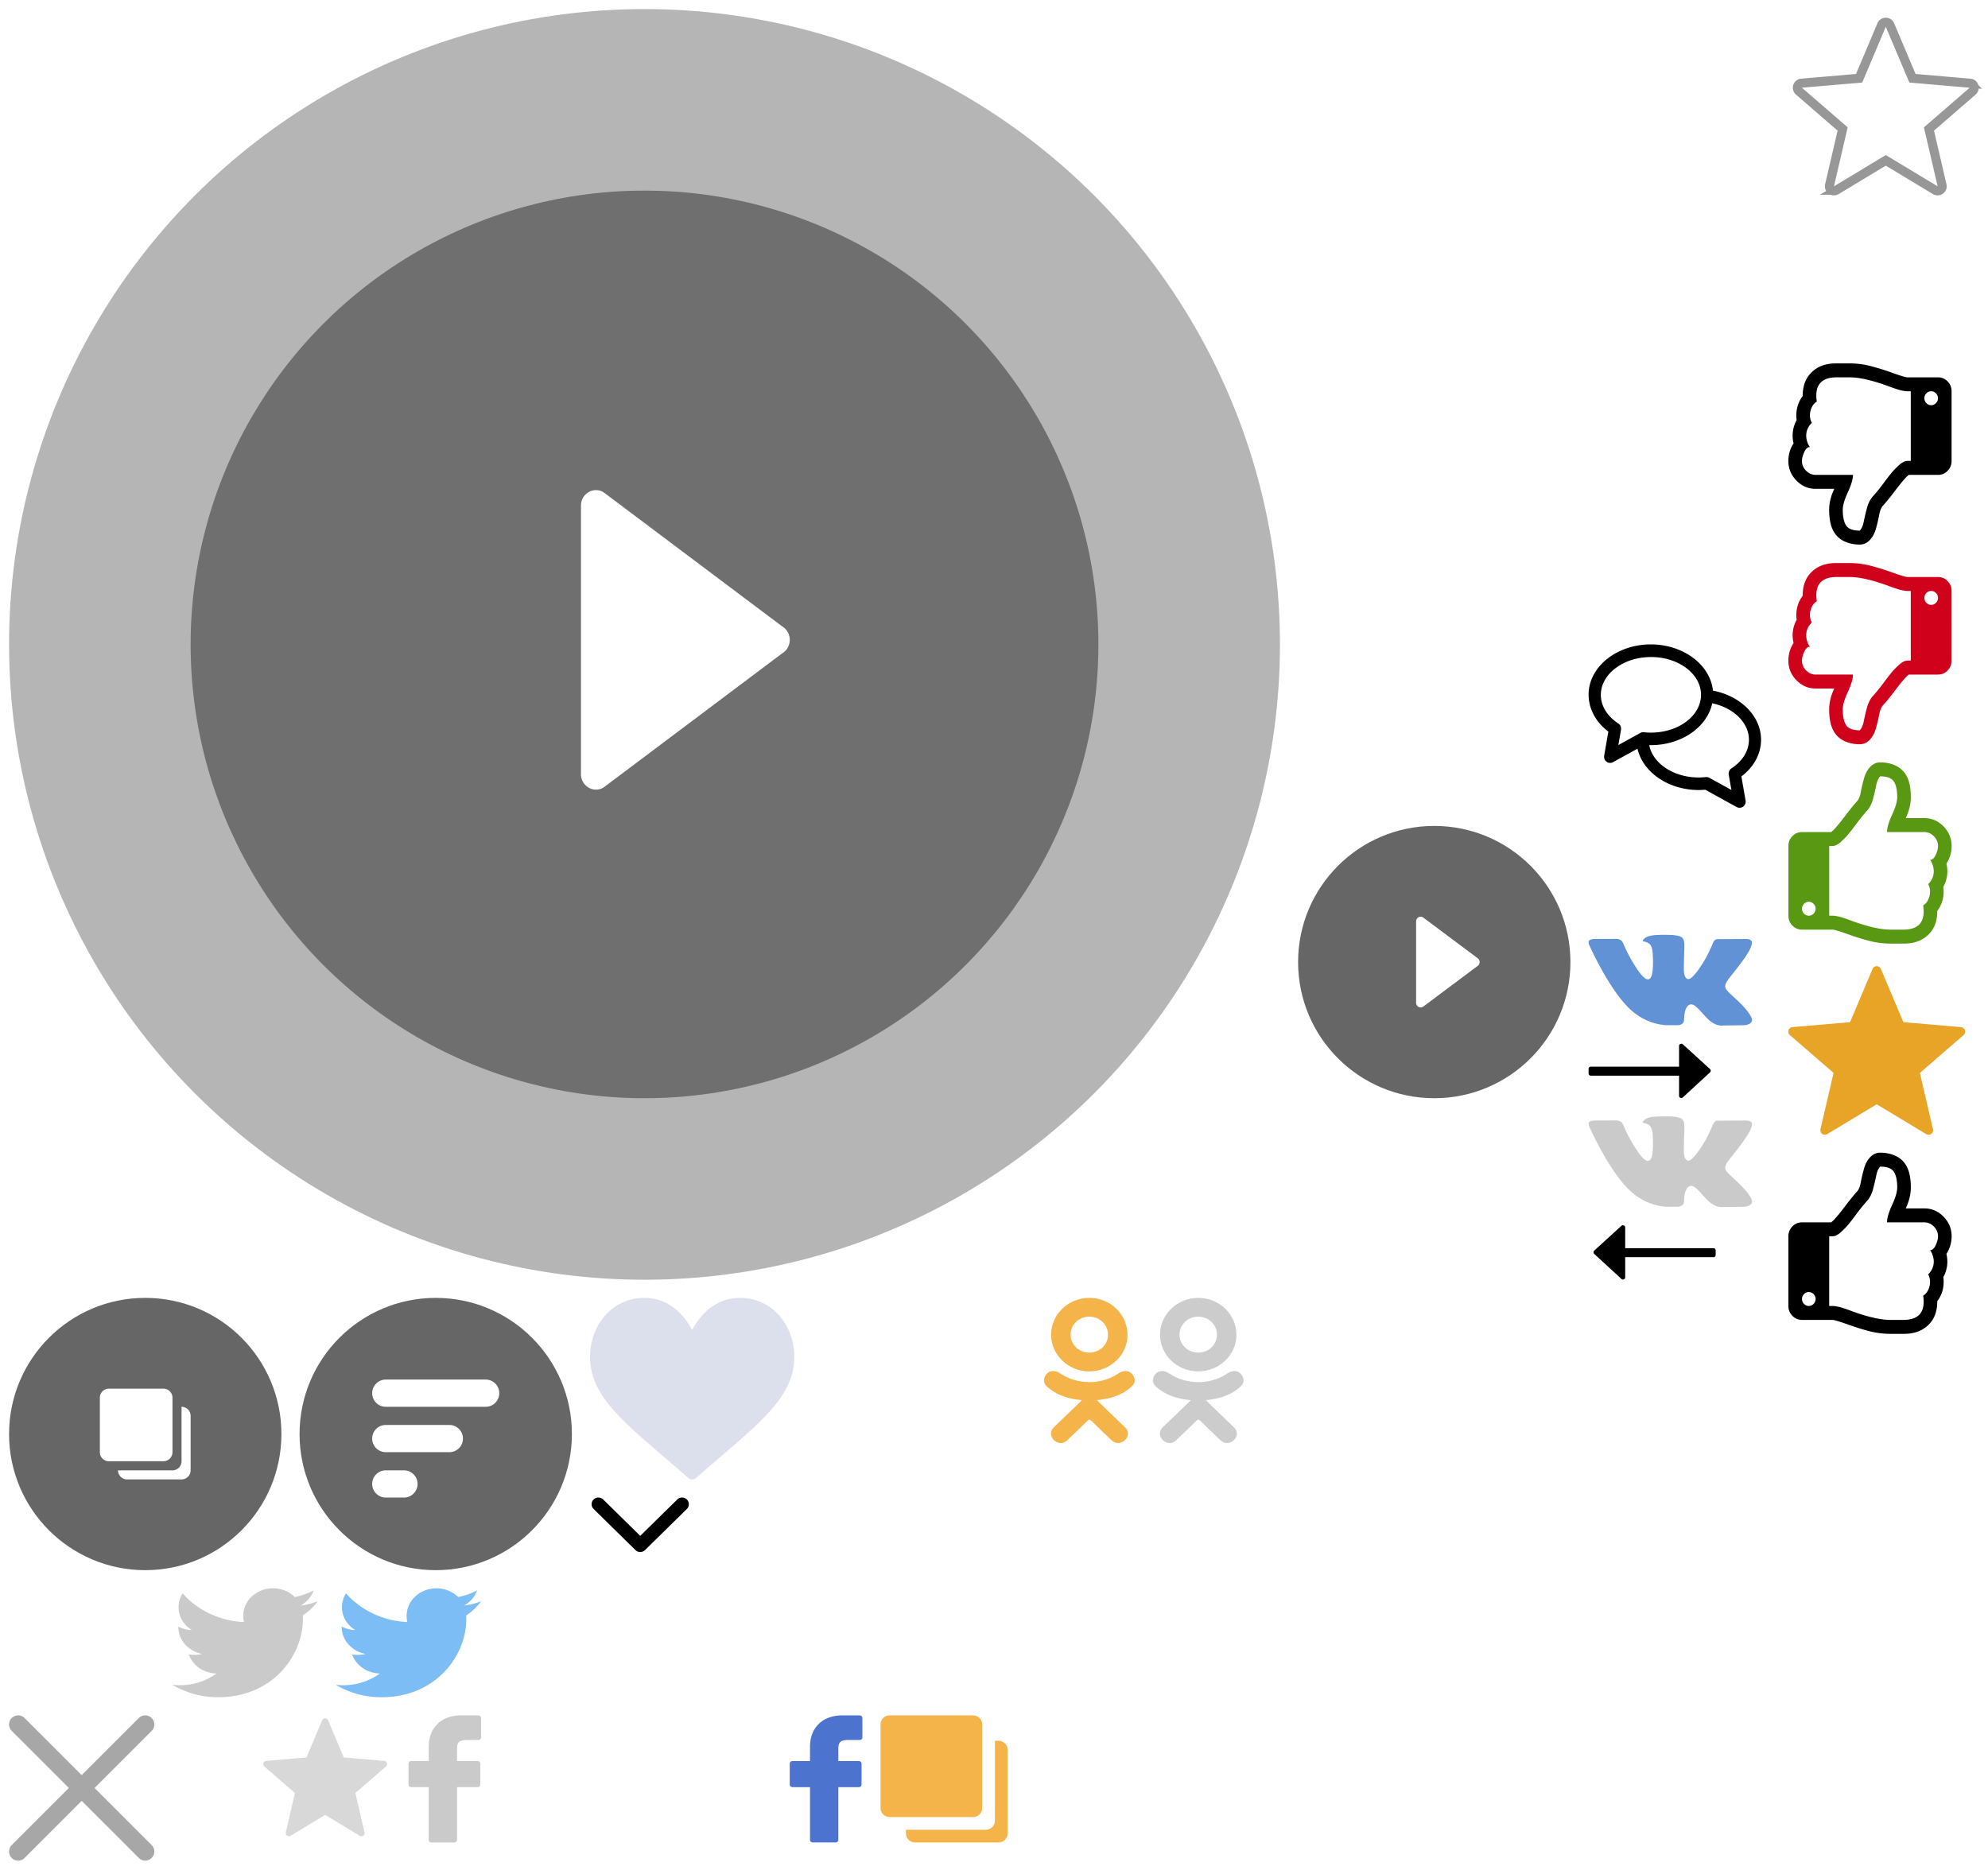 <svg width="219" height="206" viewBox="0 0 219 206" xmlns="http://www.w3.org/2000/svg" xmlns:xlink="http://www.w3.org/1999/xlink"><svg width="8" height="16" viewBox="-1 -1 8 16" id="i-arrow-bottom-slider_white" x="122" y="188" xmlns="http://www.w3.org/2000/svg"><path fill="#FFF" d="M3.212 13.377l2.725-2.99a.25.25 0 0 0 .04-.272.226.226 0 0 0-.227-.148H3.476V.249a.242.242 0 0 0-.07-.179.243.243 0 0 0-.179-.07h-.491a.242.242 0 0 0-.18.07.243.243 0 0 0-.07.18v9.717H.27c-.104 0-.18.05-.226.148a.243.243 0 0 0 .047.272l2.756 2.99a.254.254 0 0 0 .366 0z"/></svg><svg width="16" height="8" viewBox="-1 -1 16 8" id="i-arrow-left-slider_black" x="174" y="134" xmlns="http://www.w3.org/2000/svg"><path d="M.623 2.788L3.613.063a.25.25 0 0 1 .272-.04.226.226 0 0 1 .148.227v2.274h9.718a.24.24 0 0 1 .249.249v.491a.242.242 0 0 1-.07.18.243.243 0 0 1-.18.07H4.034V5.73c0 .104-.05.18-.148.226a.243.243 0 0 1-.272-.047L.623 3.154a.254.254 0 0 1 0-.366z"/></svg><svg width="32" height="20" viewBox="-1 -1 32 20" id="i-arrow-left-slider_white" x="142" y="122" xmlns="http://www.w3.org/2000/svg"><defs><filter id="aca" width="160.9%" height="240%" x="-30.4%" y="-50%" filterUnits="objectBoundingBox"><feOffset dy="2" in="SourceAlpha" result="shadowOffsetOuter1"/><feGaussianBlur in="shadowOffsetOuter1" result="shadowBlurOuter1" stdDeviation="2"/><feColorMatrix in="shadowBlurOuter1" result="shadowMatrixOuter1" values="0 0 0 0 0 0 0 0 0 0 0 0 0 0 0 0 0 0 0.5 0"/><feMerge><feMergeNode in="shadowMatrixOuter1"/><feMergeNode in="SourceGraphic"/></feMerge></filter></defs><path fill="#FFF" d="M21.977 4.647L17.065.104a.406.406 0 0 0-.448-.064c-.162.069-.243.194-.243.376v3.79H.409A.395.395 0 0 0 0 4.621v.82a.396.396 0 0 0 .41.415h15.964v3.696c0 .173.081.298.243.376.162.07.312.043.448-.078l4.912-4.594a.427.427 0 0 0 0-.61z" filter="url(#aca)" transform="matrix(-1 0 0 1 26 2)"/></svg><svg width="13" height="8" viewBox="-1 -1 13 8" id="i-arrow-little_blue" x="64" y="164" xmlns="http://www.w3.org/2000/svg"><path fill-rule="evenodd" d="M4.998 5.784L.392 1.255a.726.726 0 0 1 0-1.042.758.758 0 0 1 1.06 0L5.529 4.22 9.605.213a.76.76 0 0 1 1.061 0 .729.729 0 0 1 0 1.043L6.059 5.784a.757.757 0 0 1-1.061 0z"/></svg><svg width="16" height="8" viewBox="-1 -1 16 8" id="i-arrow-right-slider_black" x="174" y="114" xmlns="http://www.w3.org/2000/svg"><path d="M13.377 2.788L10.387.063a.25.25 0 0 0-.272-.04.226.226 0 0 0-.148.227v2.274H.249a.242.242 0 0 0-.179.07.243.243 0 0 0-.07.179v.491c0 .073.023.133.07.18.047.046.107.07.18.07h9.717V5.73c0 .104.05.18.148.226a.24.24 0 0 0 .272-.047l2.99-2.756a.254.254 0 0 0 0-.366z"/></svg><svg width="32" height="20" viewBox="-1 -1 32 20" id="i-arrow-right-slider_white" x="142" y="70" xmlns="http://www.w3.org/2000/svg"><defs><filter id="afa" width="160.9%" height="240%" x="-30.4%" y="-50%" filterUnits="objectBoundingBox"><feOffset dy="2" in="SourceAlpha" result="shadowOffsetOuter1"/><feGaussianBlur in="shadowOffsetOuter1" result="shadowBlurOuter1" stdDeviation="2"/><feColorMatrix in="shadowBlurOuter1" result="shadowMatrixOuter1" values="0 0 0 0 0 0 0 0 0 0 0 0 0 0 0 0 0 0 0.5 0"/><feMerge><feMergeNode in="shadowMatrixOuter1"/><feMergeNode in="SourceGraphic"/></feMerge></filter></defs><path fill="#FFF" d="M21.977 4.647L17.065.104a.406.406 0 0 0-.448-.064c-.162.069-.243.194-.243.376v3.79H.409A.395.395 0 0 0 0 4.621v.82a.396.396 0 0 0 .41.415h15.964v3.696c0 .173.081.298.243.376.162.07.312.043.448-.078l4.912-4.594a.427.427 0 0 0 0-.61z" filter="url(#afa)" transform="translate(4 2)"/></svg><svg width="8" height="16" viewBox="-1 -1 8 16" id="i-arrow-top-slider_white" x="186" y="142" xmlns="http://www.w3.org/2000/svg"><path fill="#FFF" d="M3.212.623l2.725 2.99a.25.25 0 0 1 .04.272.226.226 0 0 1-.227.148H3.476v9.718a.242.242 0 0 1-.07.179.243.243 0 0 1-.179.07h-.491a.242.242 0 0 1-.18-.07.243.243 0 0 1-.07-.18V4.034H.27a.235.235 0 0 1-.226-.148.243.243 0 0 1 .047-.272L2.846.623a.254.254 0 0 1 .366 0z"/></svg><svg width="16" height="16" viewBox="-1 -1 16 16" id="i-close" x="70" y="188" xmlns="http://www.w3.org/2000/svg"><path fill="#fff" d="M13.628 13.403a1.27 1.27 0 0 1-1.797 0L7.112 8.685 2.17 13.628A1.27 1.27 0 1 1 .372 11.83l4.943-4.943L.597 2.169A1.27 1.27 0 1 1 2.394.372l4.718 4.719L11.606.597a1.27 1.27 0 1 1 1.797 1.797L8.909 6.888l4.719 4.718a1.27 1.27 0 0 1 0 1.797z"/></svg><svg width="18" height="18" viewBox="-1 -1 18 18" id="i-close-gray" y="188" xmlns="http://www.w3.org/2000/svg"><path fill="#A7A7A7" d="M9.415 8l6.292-6.292A1 1 0 1 0 14.293.293L8 6.585 1.708.293A1 1 0 1 0 .293 1.708L6.586 8 .293 14.292a1 1 0 1 0 1.415 1.415L8 9.415l6.293 6.292a.998.998 0 0 0 1.414 0 1 1 0 0 0 0-1.415L9.415 8z"/></svg><svg width="16" height="16" viewBox="-1 -1 16 16" id="i-close-img" x="54" y="188" xmlns="http://www.w3.org/2000/svg"><path fill="#FFF" d="M8.238 7l5.505-5.505A.875.875 0 1 0 12.505.257L7 5.762 1.495.257A.875.875 0 1 0 .257 1.495L5.762 7 .257 12.506a.875.875 0 1 0 1.238 1.237L7 8.238l5.505 5.505a.873.873 0 0 0 1.238 0 .875.875 0 0 0 0-1.238L8.238 7z"/></svg><svg width="21" height="20" viewBox="-1 -1 21 20" id="i-comments_black" x="174" y="70" xmlns="http://www.w3.org/2000/svg"><path d="M2.179 9.604l-.46 2.645a.682.682 0 0 0 .269.679.62.62 0 0 0 .393.126.584.584 0 0 0 .314-.08L5.39 11.49c.584 2.588 3.391 4.555 6.749 4.555.236 0 .472-.012.707-.035l3.47 1.91a.64.64 0 0 0 .315.08c.134 0 .28-.046.393-.127a.682.682 0 0 0 .27-.678l-.461-2.646C18.214 13.503 19 12.054 19 10.501c0-2.576-2.212-4.82-5.3-5.406C13.408 2.255 10.455 0 6.86 0 3.077 0 0 2.484 0 5.544c.011 1.564.797 3.025 2.179 4.06zm15.485.897c0 1.208-.696 2.358-1.92 3.151a.71.71 0 0 0-.304.702l.292 1.68-2.425-1.335a.676.676 0 0 0-.393-.08 9.005 9.005 0 0 1-.775.045c-2.774 0-5.076-1.552-5.458-3.565h.18c3.391 0 6.21-2.001 6.76-4.612 2.37.506 4.043 2.15 4.043 4.014zM6.872 1.39c3.043 0 5.514 1.864 5.514 4.164S9.916 9.72 6.872 9.72a5.95 5.95 0 0 1-.774-.046.677.677 0 0 0-.394.08L3.28 11.088l.292-1.68a.69.69 0 0 0-.303-.701c-1.224-.794-1.92-1.944-1.92-3.152.01-2.289 2.481-4.163 5.524-4.163z"/></svg><svg width="21" height="20" viewBox="-1 -1 21 20" id="i-comments_white" x="196" y="148" xmlns="http://www.w3.org/2000/svg"><path fill="#fff" d="M2.179 9.604l-.46 2.645a.682.682 0 0 0 .269.679.62.62 0 0 0 .393.126.584.584 0 0 0 .314-.08L5.39 11.49c.584 2.588 3.391 4.555 6.749 4.555.236 0 .472-.012.707-.035l3.47 1.91a.64.64 0 0 0 .315.08c.134 0 .28-.046.393-.127a.682.682 0 0 0 .27-.678l-.461-2.646C18.214 13.503 19 12.054 19 10.501c0-2.576-2.212-4.82-5.3-5.406C13.408 2.255 10.455 0 6.86 0 3.077 0 0 2.484 0 5.544c.011 1.564.797 3.025 2.179 4.06zm15.485.897c0 1.208-.696 2.358-1.92 3.151a.71.71 0 0 0-.304.702l.292 1.68-2.425-1.335a.676.676 0 0 0-.393-.08 9.005 9.005 0 0 1-.775.045c-2.774 0-5.076-1.552-5.458-3.565h.18c3.391 0 6.21-2.001 6.76-4.612 2.37.506 4.043 2.15 4.043 4.014zM6.872 1.39c3.043 0 5.514 1.864 5.514 4.164S9.916 9.72 6.872 9.72a5.95 5.95 0 0 1-.774-.046.677.677 0 0 0-.394.08L3.28 11.088l.292-1.68a.69.69 0 0 0-.303-.701c-1.224-.794-1.92-1.944-1.92-3.152.01-2.289 2.481-4.163 5.524-4.163z"/></svg><svg width="20" height="22" viewBox="-1 -1 20 22" id="i-dis_black" x="196" y="39" xmlns="http://www.w3.org/2000/svg"><path d="M.581 8.843A3.53 3.53 0 0 0 .008 10.8c0 .823.296 1.539.889 2.147.593.608 1.296.912 2.107.912h2.06c-.374.792-.562 1.56-.562 2.303 0 .936.137 1.68.41 2.231.273.552.672.958 1.194 1.218.524.26 1.113.39 1.768.39.398 0 .75-.148 1.054-.444.335-.336.577-.768.725-1.296.149-.527.268-1.033.358-1.517.09-.484.228-.826.415-1.026.383-.424.8-.936 1.253-1.535.788-1.048 1.323-1.668 1.603-1.86h3.208c.414 0 .767-.15 1.06-.45.292-.3.438-.661.438-1.085V3.109c0-.424-.146-.785-.439-1.085-.292-.3-.645-.45-1.059-.45h-3.371c-.172 0-.71-.16-1.616-.48A26.42 26.42 0 0 0 8.97.308a9.23 9.23 0 0 0-2.22-.27H5.24c-1.1 0-1.986.322-2.657.966-.671.644-1.003 1.521-.995 2.633-.468.616-.702 1.328-.702 2.135 0 .176.011.348.035.516a3.511 3.511 0 0 0-.34 2.555zm14.633-5.506a.712.712 0 0 1 .527-.228c.203 0 .378.076.527.228a.747.747 0 0 1 .222.54.747.747 0 0 1-.222.54.712.712 0 0 1-.527.228.711.711 0 0 1-.527-.228.747.747 0 0 1-.223-.54c0-.208.075-.388.223-.54zM1.757 9.814c.168-.367.377-.555.627-.563a1.634 1.634 0 0 1-.293-.57 2.205 2.205 0 0 1-.117-.666c0-.552.207-1.028.62-1.427a1.69 1.69 0 0 1-.21-.828c0-.296.068-.59.204-.882.137-.291.322-.501.556-.63a4.2 4.2 0 0 1-.058-.67c0-1.336.75-2.004 2.248-2.004H6.75c1.022 0 2.357.292 4.004.876a85.163 85.163 0 0 0 .755.276c.09.032.226.077.41.137.183.06.331.104.444.132.114.028.242.054.387.078.144.024.267.036.368.036h.375v7.677h-.375a.987.987 0 0 0-.415.108 1.96 1.96 0 0 0-.468.324c-.16.144-.31.286-.451.426-.14.14-.297.316-.469.528a23.656 23.656 0 0 0-.772 1.002 20.74 20.74 0 0 1-1.17 1.452c-.32.343-.553.78-.697 1.313a22.176 22.176 0 0 0-.357 1.505c-.094.472-.242.812-.445 1.02-.75 0-1.249-.188-1.499-.564-.25-.376-.374-.956-.374-1.74 0-.471.187-1.113.562-1.925.375-.811.562-1.45.562-1.913h-4.12c-.391 0-.739-.154-1.043-.462a1.48 1.48 0 0 1-.457-1.074c0-.28.084-.603.252-.972z"/></svg><svg width="20" height="22" viewBox="-1 -1 20 22" id="i-dis_red" x="196" y="61" xmlns="http://www.w3.org/2000/svg"><path fill="#D0021B" d="M.581 8.843A3.53 3.53 0 0 0 .008 10.8c0 .823.296 1.539.889 2.147.593.608 1.296.912 2.107.912h2.06c-.374.792-.562 1.56-.562 2.303 0 .936.137 1.68.41 2.231.273.552.672.958 1.194 1.218.524.26 1.113.39 1.768.39.398 0 .75-.148 1.054-.444.335-.336.577-.768.725-1.296.149-.527.268-1.033.358-1.517.09-.484.228-.826.415-1.026.383-.424.8-.936 1.253-1.535.788-1.048 1.323-1.668 1.603-1.86h3.208c.414 0 .767-.15 1.06-.45.292-.3.438-.661.438-1.085V3.109c0-.424-.146-.785-.439-1.085-.292-.3-.645-.45-1.059-.45h-3.371c-.172 0-.71-.16-1.616-.48A26.42 26.42 0 0 0 8.97.308a9.23 9.23 0 0 0-2.22-.27H5.24c-1.1 0-1.986.322-2.657.966-.671.644-1.003 1.521-.995 2.633-.468.616-.702 1.328-.702 2.135 0 .176.011.348.035.516a3.511 3.511 0 0 0-.34 2.555zm14.633-5.506a.712.712 0 0 1 .527-.228c.203 0 .378.076.527.228a.747.747 0 0 1 .222.54.747.747 0 0 1-.222.54.712.712 0 0 1-.527.228.711.711 0 0 1-.527-.228.747.747 0 0 1-.223-.54c0-.208.075-.388.223-.54zM1.757 9.814c.168-.367.377-.555.627-.563a1.634 1.634 0 0 1-.293-.57 2.205 2.205 0 0 1-.117-.666c0-.552.207-1.028.62-1.427a1.69 1.69 0 0 1-.21-.828c0-.296.068-.59.204-.882.137-.291.322-.501.556-.63a4.2 4.2 0 0 1-.058-.67c0-1.336.75-2.004 2.248-2.004H6.75c1.022 0 2.357.292 4.004.876a85.163 85.163 0 0 0 .755.276c.09.032.226.077.41.137.183.06.331.104.444.132.114.028.242.054.387.078.144.024.267.036.368.036h.375v7.677h-.375a.987.987 0 0 0-.415.108 1.96 1.96 0 0 0-.468.324c-.16.144-.31.286-.451.426-.14.14-.297.316-.469.528a23.656 23.656 0 0 0-.772 1.002 20.74 20.74 0 0 1-1.17 1.452c-.32.343-.553.78-.697 1.313a22.176 22.176 0 0 0-.357 1.505c-.094.472-.242.812-.445 1.02-.75 0-1.249-.188-1.499-.564-.25-.376-.374-.956-.374-1.74 0-.471.187-1.113.562-1.925.375-.811.562-1.45.562-1.913h-4.12c-.391 0-.739-.154-1.043-.462a1.48 1.48 0 0 1-.457-1.074c0-.28.084-.603.252-.972z"/></svg><svg width="11" height="14" viewBox="-1 -1 11 14" id="i-eur" x="68" y="174" xmlns="http://www.w3.org/2000/svg"><path d="M1.83 3.86c.25-1.15.727-2.012 1.433-2.587C3.968.697 4.87.41 5.97.41c.44 0 .812.03 1.118.09.305.06.612.145.922.255l-.39 1.47a4.493 4.493 0 0 0-1.665-.3c-.68 0-1.202.172-1.567.517-.366.346-.618.818-.758 1.418h3.405l-.24 1.275H3.45c-.01.12-.015.232-.015.338v.607c0 .09.005.19.015.3h3.105L6.3 7.67H3.615c.16.74.437 1.257.833 1.553.395.295.887.442 1.477.442A4.67 4.67 0 0 0 7.89 9.26l.375 1.455a5.96 5.96 0 0 1-2.415.48c-1.21 0-2.14-.31-2.79-.93-.65-.62-1.075-1.485-1.275-2.595H.57V6.38h1.095c-.01-.11-.015-.21-.015-.3v-.615c0-.11.005-.22.015-.33H.57V3.86h1.26z" fill="#fff" fill-rule="evenodd"/></svg><svg width="10" height="16" viewBox="-1 -1 10 16" id="i-fb" x="44" y="188" xmlns="http://www.w3.org/2000/svg"><path fill="#CACACA" d="M7.699.003L5.779 0C3.625 0 2.232 1.352 2.232 3.445v1.589H.301A.294.294 0 0 0 0 5.32v2.3c0 .158.135.286.302.286H2.23v5.808c0 .157.135.285.302.285H5.05a.294.294 0 0 0 .302-.285V7.907h2.255a.294.294 0 0 0 .302-.286L7.91 5.32a.278.278 0 0 0-.088-.202.31.31 0 0 0-.214-.084H5.352V3.687c0-.647.163-.975 1.054-.975h1.292A.294.294 0 0 0 8 2.425V.288a.294.294 0 0 0-.301-.285z"/></svg><svg width="10" height="16" viewBox="-1 -1 10 16" id="i-fb-color" x="86" y="188" xmlns="http://www.w3.org/2000/svg"><path fill="#4C73CD" d="M7.699.003L5.779 0C3.625 0 2.232 1.352 2.232 3.445v1.589H.301A.294.294 0 0 0 0 5.32v2.3c0 .158.135.286.302.286H2.23v5.808c0 .157.135.285.302.285H5.05a.294.294 0 0 0 .302-.285V7.907h2.255a.294.294 0 0 0 .302-.286L7.91 5.32a.278.278 0 0 0-.088-.202.31.31 0 0 0-.214-.084H5.352V3.687c0-.647.163-.975 1.054-.975h1.292A.294.294 0 0 0 8 2.425V.288a.294.294 0 0 0-.301-.285z"/></svg><svg width="10" height="16" viewBox="-1 -1 10 16" id="i-fb_white" x="18" y="188" xmlns="http://www.w3.org/2000/svg"><path fill="#fff" d="M7.699.003L5.779 0C3.625 0 2.232 1.352 2.232 3.445v1.589H.301A.294.294 0 0 0 0 5.32v2.3c0 .158.135.286.302.286H2.23v5.808c0 .157.135.285.302.285H5.05a.294.294 0 0 0 .302-.285V7.907h2.255a.294.294 0 0 0 .302-.286L7.91 5.32a.278.278 0 0 0-.088-.202.31.31 0 0 0-.214-.084H5.352V3.687c0-.647.163-.975 1.054-.975h1.292A.294.294 0 0 0 8 2.425V.288a.294.294 0 0 0-.301-.285z"/></svg><svg width="25" height="18" viewBox="-1 -1 25 18" id="i-forex-arrow" x="89" y="142" xmlns="http://www.w3.org/2000/svg"><path fill="#FFF" d="M18.221 0v1.37h2.328L12.95 8.614 9.84 5.65 0 15.032 1.015 16 9.84 7.585l3.11 2.967 8.614-8.215v2.22H23V0z"/></svg><svg width="23" height="16" viewBox="-1 -1 23 16" id="i-google-plus_white" x="196" y="23" xmlns="http://www.w3.org/2000/svg"><path fill="#FFF" d="M7.368 8.444a.46.46 0 0 1-.45-.469V6.256a.46.46 0 0 1 .45-.469h6.066s-.003 1.56-.008 1.607C13.23 11.076 10.302 14 6.718 14 2.992 14-.026 10.839 0 6.95.026 3.09 3.148-.074 6.852.001a6.557 6.557 0 0 1 4.485 1.917.483.483 0 0 1 0 .682L10.13 3.782a.439.439 0 0 1-.614.002 4.06 4.06 0 0 0-2.799-1.127c-2.353 0-4.257 2.042-4.165 4.515.086 2.307 1.918 4.154 4.134 4.17 1.826.015 3.386-1.201 3.962-2.898h-3.28zm11.626-2.5h1.611c.218 0 .395.183.395.41v1.414a.403.403 0 0 1-.395.41h-1.611v1.68a.403.403 0 0 1-.395.411h-1.357a.403.403 0 0 1-.394-.41v-1.68h-1.612a.403.403 0 0 1-.395-.411V6.354c0-.227.177-.41.395-.41h1.612v-1.68c0-.227.177-.411.394-.411H18.6c.218 0 .395.184.395.41v1.68z"/></svg><svg width="18" height="18" viewBox="-1 -1 18 18" id="i-insta" x="138" y="142" xmlns="http://www.w3.org/2000/svg"><path d="M16 11.964A4.04 4.04 0 0 1 11.964 16H4.036A4.04 4.04 0 0 1 0 11.964V4.036A4.04 4.04 0 0 1 4.036 0h7.928A4.04 4.04 0 0 1 16 4.036v7.928zM11.874 1.882H4.126a2.246 2.246 0 0 0-2.244 2.244v7.748a2.246 2.246 0 0 0 2.244 2.244h7.748a2.246 2.246 0 0 0 2.244-2.244V4.126a2.246 2.246 0 0 0-2.244-2.244zM8 12.235A4.24 4.24 0 0 1 3.765 8 4.24 4.24 0 0 1 8 3.765 4.24 4.24 0 0 1 12.235 8 4.24 4.24 0 0 1 8 12.235zm4.235-7.53a.942.942 0 0 1 0-1.881.942.942 0 0 1 0 1.882zM8 5.648A2.356 2.356 0 0 0 5.647 8 2.356 2.356 0 0 0 8 10.353a2.356 2.356 0 0 0 2.353-2.354A2.355 2.355 0 0 0 8 5.647z" fill="#FFF" fill-rule="nonzero"/></svg><svg width="25" height="22" viewBox="-1 -1 25 22" id="i-like-disabled" x="64" y="142" xmlns="http://www.w3.org/2000/svg"><path fill="#DCE0EC" d="M20.858 1.965A5.686 5.686 0 0 0 16.523 0c-2.37 0-3.871 1.425-4.713 2.62a8.69 8.69 0 0 0-.56.913 8.682 8.682 0 0 0-.56-.913C9.848 1.425 8.347 0 5.977 0a5.687 5.687 0 0 0-4.335 1.965C.583 3.173 0 4.792 0 6.522c0 1.884.73 3.636 2.3 5.514 1.403 1.679 3.42 3.409 5.757 5.412.871.747 1.771 1.519 2.73 2.362l.029.026a.655.655 0 0 0 .868 0l.029-.026c.959-.843 1.859-1.615 2.73-2.362 2.336-2.003 4.354-3.733 5.757-5.412 1.57-1.878 2.3-3.63 2.3-5.514 0-1.73-.583-3.349-1.642-4.557z"/></svg><svg width="20" height="22" viewBox="-1 -1 20 22" id="i-like_black" x="196" y="126" xmlns="http://www.w3.org/2000/svg"><path d="M17.419 11.157a3.53 3.53 0 0 0 .573-1.956c0-.823-.296-1.539-.889-2.147-.593-.608-1.296-.912-2.107-.912h-2.06c.374-.792.562-1.56.562-2.303 0-.936-.137-1.68-.41-2.231A2.605 2.605 0 0 0 11.894.39C11.37.13 10.78 0 10.126 0c-.398 0-.75.148-1.054.444-.335.336-.577.768-.725 1.296a17.218 17.218 0 0 0-.358 1.517c-.09.484-.228.826-.415 1.026-.383.424-.8.936-1.253 1.535-.788 1.048-1.323 1.668-1.603 1.86H1.51c-.414 0-.767.15-1.06.45-.292.3-.438.661-.438 1.085v7.678c0 .424.146.785.439 1.085.292.3.645.45 1.059.45h3.371c.172 0 .71.16 1.616.48.96.344 1.805.606 2.534.786.73.18 1.47.27 2.219.27h1.51c1.1 0 1.986-.322 2.657-.966.671-.644 1.003-1.521.995-2.633.468-.616.702-1.328.702-2.135 0-.176-.011-.348-.035-.516a3.511 3.511 0 0 0 .34-2.555zM2.786 16.663a.712.712 0 0 1-.527.228.712.712 0 0 1-.527-.228.747.747 0 0 1-.222-.54c0-.208.074-.388.222-.54a.712.712 0 0 1 .527-.228c.203 0 .379.076.527.228a.747.747 0 0 1 .223.54.747.747 0 0 1-.223.54zm13.457-6.477c-.168.367-.377.555-.627.563.118.136.215.326.293.57.078.244.117.466.117.666 0 .552-.207 1.028-.62 1.427.14.256.21.532.21.828 0 .296-.068.59-.204.882-.137.291-.322.501-.556.63a4.2 4.2 0 0 1 .058.67c0 1.336-.75 2.004-2.248 2.004H11.25c-1.022 0-2.357-.292-4.004-.876a85.163 85.163 0 0 0-.755-.276c-.09-.032-.226-.077-.41-.137a6.455 6.455 0 0 0-.444-.132 5.183 5.183 0 0 0-.387-.078 2.305 2.305 0 0 0-.368-.036h-.375V9.214h.375a.987.987 0 0 0 .415-.108 1.96 1.96 0 0 0 .468-.324c.16-.144.31-.286.451-.426.14-.14.297-.316.469-.528a23.656 23.656 0 0 0 .772-1.002 20.74 20.74 0 0 1 1.17-1.452c.32-.343.553-.78.697-1.313.145-.532.264-1.033.357-1.505.094-.472.242-.812.445-1.02.75 0 1.249.188 1.499.564.25.376.374.956.374 1.74 0 .471-.187 1.113-.562 1.925-.375.811-.562 1.45-.562 1.913h4.12c.391 0 .739.154 1.043.462.304.308.457.666.457 1.074 0 .28-.084.603-.252.972z"/></svg><svg width="20" height="22" viewBox="-1 -1 20 22" id="i-like_green" x="196" y="83" xmlns="http://www.w3.org/2000/svg"><path fill="#589812" d="M17.419 11.157a3.53 3.53 0 0 0 .573-1.956c0-.823-.296-1.539-.889-2.147-.593-.608-1.296-.912-2.107-.912h-2.06c.374-.792.562-1.56.562-2.303 0-.936-.137-1.68-.41-2.231A2.605 2.605 0 0 0 11.894.39C11.37.13 10.78 0 10.126 0c-.398 0-.75.148-1.054.444-.335.336-.577.768-.725 1.296a17.218 17.218 0 0 0-.358 1.517c-.09.484-.228.826-.415 1.026-.383.424-.8.936-1.253 1.535-.788 1.048-1.323 1.668-1.603 1.86H1.51c-.414 0-.767.15-1.06.45-.292.3-.438.661-.438 1.085v7.678c0 .424.146.785.439 1.085.292.3.645.45 1.059.45h3.371c.172 0 .71.16 1.616.48.96.344 1.805.606 2.534.786.73.18 1.47.27 2.219.27h1.51c1.1 0 1.986-.322 2.657-.966.671-.644 1.003-1.521.995-2.633.468-.616.702-1.328.702-2.135 0-.176-.011-.348-.035-.516a3.511 3.511 0 0 0 .34-2.555zM2.786 16.663a.712.712 0 0 1-.527.228.712.712 0 0 1-.527-.228.747.747 0 0 1-.222-.54c0-.208.074-.388.222-.54a.712.712 0 0 1 .527-.228c.203 0 .379.076.527.228a.747.747 0 0 1 .223.54.747.747 0 0 1-.223.54zm13.457-6.477c-.168.367-.377.555-.627.563.118.136.215.326.293.57.078.244.117.466.117.666 0 .552-.207 1.028-.62 1.427.14.256.21.532.21.828 0 .296-.068.59-.204.882-.137.291-.322.501-.556.63a4.2 4.2 0 0 1 .058.67c0 1.336-.75 2.004-2.248 2.004H11.25c-1.022 0-2.357-.292-4.004-.876a85.163 85.163 0 0 0-.755-.276c-.09-.032-.226-.077-.41-.137a6.455 6.455 0 0 0-.444-.132 5.183 5.183 0 0 0-.387-.078 2.305 2.305 0 0 0-.368-.036h-.375V9.214h.375a.987.987 0 0 0 .415-.108 1.96 1.96 0 0 0 .468-.324c.16-.144.31-.286.451-.426.14-.14.297-.316.469-.528a23.656 23.656 0 0 0 .772-1.002 20.74 20.74 0 0 1 1.17-1.452c.32-.343.553-.78.697-1.313.145-.532.264-1.033.357-1.505.094-.472.242-.812.445-1.02.75 0 1.249.188 1.499.564.25.376.374.956.374 1.74 0 .471-.187 1.113-.562 1.925-.375.811-.562 1.45-.562 1.913h4.12c.391 0 .739.154 1.043.462.304.308.457.666.457 1.074 0 .28-.084.603-.252.972z"/></svg><svg width="32" height="32" viewBox="-1 -1 32 32" id="i-news-media" y="142" xmlns="http://www.w3.org/2000/svg"><g fill="none" fill-rule="evenodd"><circle cx="15" cy="15" r="15" fill="#000" opacity=".6"/><path fill="#FFF" d="M19 12a1 1 0 0 1 1 1v6a1 1 0 0 1-1 1h-6a1 1 0 0 1-1-1h6a1 1 0 0 0 1-1v-6zm-8-2h6a1 1 0 0 1 1 1v6a1 1 0 0 1-1 1h-6a1 1 0 0 1-1-1v-6a1 1 0 0 1 1-1z"/></g></svg><svg width="32" height="32" viewBox="-1 -1 32 32" id="i-news-poll" x="32" y="142" xmlns="http://www.w3.org/2000/svg"><g fill="none" fill-rule="evenodd"><circle cx="15" cy="15" r="15" fill="#000" opacity=".6"/><path fill="#FFF" d="M9.5 9h11a1.5 1.5 0 0 1 0 3h-11a1.5 1.5 0 0 1 0-3zm0 5h7a1.5 1.5 0 0 1 0 3h-7a1.5 1.5 0 0 1 0-3zm0 5h2a1.5 1.5 0 0 1 0 3h-2a1.5 1.5 0 0 1 0-3z"/></g></svg><svg width="32" height="32" viewBox="-1 -1 32 32" id="i-news-video" x="142" y="90" xmlns="http://www.w3.org/2000/svg"><g fill="none" fill-rule="evenodd"><circle cx="15" cy="15" r="15" fill="#000" opacity=".6"/><path fill="#FFF" fill-rule="nonzero" d="M13.251 10.07a.49.49 0 0 1 .503 0l5.994 4.482A.521.521 0 0 1 20 15a.52.52 0 0 1-.252.448l-5.994 4.483a.491.491 0 0 1-.502 0 .521.521 0 0 1-.252-.449v-8.964a.52.52 0 0 1 .251-.449z"/></g></svg><svg width="12" height="18" viewBox="-1 -1 12 18" id="i-ok" x="126" y="142" xmlns="http://www.w3.org/2000/svg"><path fill="#CCC" d="M4.18 11.27c-1.29-.13-2.455-.435-3.451-1.184C.605 9.993.477 9.903.364 9.8c-.436-.402-.48-.863-.135-1.339.296-.406.791-.515 1.307-.281.1.045.194.101.285.162 1.858 1.226 4.41 1.26 6.274.055.184-.136.382-.247.61-.304.446-.11.86.048 1.1.422.272.427.269.844-.067 1.175-.516.509-1.136.877-1.825 1.133-.652.243-1.365.365-2.071.446.106.112.157.166.223.23.96.926 1.922 1.848 2.878 2.777.326.316.394.708.214 1.076-.196.403-.634.667-1.065.639-.272-.018-.485-.149-.674-.331-.724-.7-1.46-1.387-2.17-2.1-.206-.207-.305-.168-.487.012-.728.72-1.468 1.43-2.213 2.134-.334.317-.731.374-1.119.193-.412-.192-.674-.596-.654-1.002.014-.274.155-.484.35-.672.95-.91 1.896-1.824 2.843-2.736.063-.06.121-.125.212-.218zm.787-3.171C2.664 8.09.775 6.257.788 4.04.802 1.8 2.691-.006 5.018 0c2.33.006 4.2 1.838 4.189 4.102-.012 2.212-1.914 4.004-4.24 3.997zM7.06 4.046c-.004-1.1-.916-1.977-2.06-1.978-1.152-.001-2.073.891-2.064 2.001.009 1.097.929 1.967 2.075 1.963 1.143-.004 2.053-.886 2.049-1.986z"/></svg><svg width="12" height="18" viewBox="-1 -1 12 18" id="i-ok-color" x="114" y="142" xmlns="http://www.w3.org/2000/svg"><path fill="#F5B44A" d="M4.18 11.27c-1.29-.13-2.455-.435-3.451-1.184C.605 9.993.477 9.903.364 9.8c-.436-.402-.48-.863-.135-1.339.296-.406.791-.515 1.307-.281.1.045.194.101.285.162 1.858 1.226 4.41 1.26 6.274.055.184-.136.382-.247.61-.304.446-.11.86.048 1.1.422.272.427.269.844-.068 1.175-.515.509-1.135.877-1.824 1.133-.652.243-1.365.365-2.071.446.106.112.157.166.223.23.96.926 1.922 1.848 2.878 2.777.326.316.394.708.214 1.076-.196.403-.634.667-1.065.639-.272-.018-.485-.149-.674-.331-.724-.7-1.46-1.387-2.17-2.1-.206-.207-.305-.168-.487.012-.728.72-1.468 1.43-2.213 2.134-.334.317-.731.374-1.119.193-.412-.192-.674-.596-.654-1.002.014-.274.155-.484.35-.672.95-.91 1.896-1.824 2.843-2.736.063-.06.121-.125.212-.218zm.787-3.171C2.664 8.09.775 6.257.788 4.04.802 1.8 2.691-.006 5.018 0c2.33.006 4.2 1.838 4.189 4.102-.012 2.212-1.914 4.004-4.24 3.997zM7.06 4.046c-.004-1.1-.916-1.977-2.06-1.978-1.152-.001-2.073.891-2.064 2.001.009 1.097.929 1.967 2.075 1.963 1.143-.004 2.053-.886 2.049-1.986z"/></svg><svg width="12" height="18" viewBox="-1 -1 12 18" id="i-ok_white" x="156" y="142" xmlns="http://www.w3.org/2000/svg"><path fill="#fff" d="M4.18 11.27c-1.29-.13-2.455-.435-3.451-1.184C.605 9.993.477 9.903.364 9.8c-.436-.402-.48-.863-.135-1.339.296-.406.791-.515 1.307-.281.1.045.194.101.285.162 1.858 1.226 4.41 1.26 6.274.055.184-.136.382-.247.61-.304.446-.11.86.048 1.1.422.272.427.269.844-.067 1.175-.516.509-1.136.877-1.825 1.133-.652.243-1.365.365-2.071.446.106.112.157.166.223.23.96.926 1.922 1.848 2.878 2.777.326.316.394.708.214 1.076-.196.403-.634.667-1.065.639-.272-.018-.485-.149-.674-.331-.724-.7-1.46-1.387-2.17-2.1-.206-.207-.305-.168-.487.012-.728.72-1.468 1.43-2.213 2.134-.334.317-.731.374-1.119.193-.412-.192-.674-.596-.654-1.002.014-.274.155-.484.35-.672.95-.91 1.896-1.824 2.843-2.736.063-.06.121-.125.212-.218zm.787-3.171C2.664 8.09.775 6.257.788 4.04.802 1.8 2.691-.006 5.018 0c2.33.006 4.2 1.838 4.189 4.102-.012 2.212-1.914 4.004-4.24 3.997zM7.06 4.046c-.004-1.1-.916-1.977-2.06-1.978-1.152-.001-2.073.891-2.064 2.001.009 1.097.929 1.967 2.075 1.963 1.143-.004 2.053-.886 2.049-1.986z"/></svg><svg width="52" height="52" viewBox="-1 -1 52 52" id="i-play-lg" x="142" y="18" xmlns="http://www.w3.org/2000/svg"><g fill="none" fill-rule="evenodd"><circle cx="25" cy="25" r="24" stroke="#FFF" stroke-width="2"/><path fill="#FFF" fill-rule="nonzero" d="M22.086 16.782a.818.818 0 0 1 .838 0l9.99 7.471c.259.154.42.439.42.747s-.16.593-.42.747l-9.99 7.471a.819.819 0 0 1-.838 0 .869.869 0 0 1-.42-.747V17.529c0-.308.16-.593.42-.747z"/></g></svg><svg width="142" height="142" viewBox="-1 -1 142 142" id="i-play-poster-lg" xmlns="http://www.w3.org/2000/svg"><g fill="none" fill-rule="evenodd"><circle cx="70" cy="70" r="70" fill="#070707" fill-opacity=".3"/><circle cx="70" cy="70" r="50" fill="#070707" fill-opacity=".4"/><path fill="#FFF" fill-rule="nonzero" d="M63.826 53.229a1.607 1.607 0 0 1 1.653 0l19.695 14.792c.51.305.826.87.826 1.48s-.315 1.173-.826 1.478L65.479 85.772a1.608 1.608 0 0 1-1.652 0 1.722 1.722 0 0 1-.827-1.48V54.708c0-.61.315-1.174.826-1.479z"/></g></svg><svg width="18" height="18" viewBox="-1 -1 18 18" id="i-search" x="168" y="142" xmlns="http://www.w3.org/2000/svg"><path fill="#FFF" d="M15.756 14.565l-3.874-3.958a6.368 6.368 0 0 0 1.542-4.15C13.424 2.896 10.476 0 6.853 0 3.229 0 .28 2.896.28 6.456c0 3.56 2.948 6.456 6.572 6.456a6.58 6.58 0 0 0 3.764-1.168l3.904 3.988a.858.858 0 0 0 .617.258.86.86 0 0 0 .594-.234.833.833 0 0 0 .024-1.191zM6.853 1.685c2.678 0 4.857 2.14 4.857 4.771s-2.18 4.772-4.857 4.772c-2.679 0-4.858-2.14-4.858-4.772 0-2.631 2.18-4.772 4.858-4.772z"/></svg><svg width="16" height="16" viewBox="-1 -1 16 16" id="i-star" x="28" y="188" xmlns="http://www.w3.org/2000/svg"><path fill="#D8D8D8" d="M7.14.53l1.735 4.106 4.441.382a.35.35 0 0 1 .2.613l-3.369 2.918 1.01 4.341a.35.35 0 0 1-.522.38L6.82 10.967l-3.817 2.301a.35.35 0 0 1-.521-.379l1.01-4.34L.12 5.63a.35.35 0 0 1 .2-.613l4.44-.382L6.496.531a.35.35 0 0 1 .645 0z"/></svg><svg width="22" height="21" viewBox="-1 -1 22 21" id="i-star-color" x="196" y="105" xmlns="http://www.w3.org/2000/svg"><path fill="#E8A427" d="M10.201.758l2.478 5.865 6.344.545a.5.5 0 0 1 .285.876l-4.812 4.169 1.442 6.202a.5.5 0 0 1-.745.541l-5.452-3.288-5.452 3.288a.5.5 0 0 1-.745-.541l1.442-6.202-4.813-4.17a.5.5 0 0 1 .285-.876l6.344-.545L9.28.758a.5.5 0 0 1 .921 0z"/></svg><svg width="23" height="23" viewBox="-1 -1 23 23" id="i-star-dis" x="196" xmlns="http://www.w3.org/2000/svg"><path fill="none" stroke="#979797" d="M11.201 1.758l2.478 5.865 6.344.545a.5.5 0 0 1 .285.876l-4.812 4.169 1.442 6.202a.5.5 0 0 1-.745.541l-5.452-3.288-5.452 3.288a.5.5 0 0 1-.745-.541l1.442-6.202-4.813-4.17a.5.5 0 0 1 .285-.876l6.344-.545 2.478-5.864a.5.5 0 0 1 .921 0z"/></svg><svg viewBox="-1 -1 514 514" width="14" height="14" id="i-tick" x="54" y="174" xmlns="http://www.w3.org/2000/svg"><path d="M504.502 75.496c-9.997-9.998-26.205-9.998-36.204 0L161.594 382.203 43.702 264.311c-9.997-9.998-26.205-9.997-36.204 0-9.998 9.997-9.998 26.205 0 36.203l135.994 135.992c9.994 9.997 26.214 9.99 36.204 0L504.502 111.7c9.998-9.997 9.997-26.206 0-36.204z" fill="#FFF"/></svg><svg width="18" height="14" viewBox="-1 -1 18 14" id="i-tw" x="18" y="174" xmlns="http://www.w3.org/2000/svg"><path fill="#CACACA" d="M16 1.42c-.589.24-1.22.404-1.885.477A3.1 3.1 0 0 0 15.558.222a6.96 6.96 0 0 1-2.086.735A3.405 3.405 0 0 0 11.077 0C9.264 0 7.794 1.357 7.794 3.03c0 .237.03.469.085.69C5.152 3.594 2.733 2.387 1.115.554A2.833 2.833 0 0 0 .67 2.077c0 1.052.58 1.98 1.46 2.522a3.492 3.492 0 0 1-1.487-.38v.038c0 1.467 1.132 2.692 2.632 2.971a3.584 3.584 0 0 1-.864.106c-.212 0-.417-.019-.618-.056.418 1.205 1.63 2.08 3.065 2.105a6.94 6.94 0 0 1-4.076 1.295c-.265 0-.526-.015-.783-.041A9.845 9.845 0 0 0 5.031 12c6.038 0 9.338-4.618 9.338-8.622l-.01-.393A6.303 6.303 0 0 0 16 1.42z"/></svg><svg width="18" height="14" viewBox="-1 -1 18 14" id="i-tw-color" x="36" y="174" xmlns="http://www.w3.org/2000/svg"><path fill="#7CBDF5" d="M16 1.42c-.589.24-1.22.404-1.885.477A3.1 3.1 0 0 0 15.558.222a6.96 6.96 0 0 1-2.086.735A3.405 3.405 0 0 0 11.077 0C9.264 0 7.794 1.357 7.794 3.03c0 .237.03.469.085.69C5.152 3.594 2.733 2.387 1.115.554A2.833 2.833 0 0 0 .67 2.077c0 1.052.58 1.98 1.46 2.522a3.492 3.492 0 0 1-1.487-.38v.038c0 1.467 1.132 2.692 2.632 2.971a3.584 3.584 0 0 1-.864.106c-.212 0-.417-.019-.618-.056.418 1.205 1.63 2.08 3.065 2.105a6.94 6.94 0 0 1-4.076 1.295c-.265 0-.526-.015-.783-.041A9.845 9.845 0 0 0 5.031 12c6.038 0 9.338-4.618 9.338-8.622l-.01-.393A6.303 6.303 0 0 0 16 1.42z"/></svg><svg width="18" height="14" viewBox="-1 -1 18 14" id="i-tw_white" y="174" xmlns="http://www.w3.org/2000/svg"><path fill="#fff" d="M16 1.42c-.589.24-1.22.404-1.885.477A3.1 3.1 0 0 0 15.558.222a6.96 6.96 0 0 1-2.086.735A3.405 3.405 0 0 0 11.077 0C9.264 0 7.794 1.357 7.794 3.03c0 .237.03.469.085.69C5.152 3.594 2.733 2.387 1.115.554A2.833 2.833 0 0 0 .67 2.077c0 1.052.58 1.98 1.46 2.522a3.492 3.492 0 0 1-1.487-.38v.038c0 1.467 1.132 2.692 2.632 2.971a3.584 3.584 0 0 1-.864.106c-.212 0-.417-.019-.618-.056.418 1.205 1.63 2.08 3.065 2.105a6.94 6.94 0 0 1-4.076 1.295c-.265 0-.526-.015-.783-.041A9.845 9.845 0 0 0 5.031 12c6.038 0 9.338-4.618 9.338-8.622l-.01-.393A6.303 6.303 0 0 0 16 1.42z"/></svg><svg width="16" height="16" viewBox="-1 -1 16 16" id="i-upload-img" x="96" y="188" xmlns="http://www.w3.org/2000/svg"><path fill="#F5B44A" fill-rule="evenodd" d="M12.6 2.8h.4a1 1 0 0 1 1 1V13a1 1 0 0 1-1 1H3.8a1 1 0 0 1-1-1v-.4h8.8a1 1 0 0 0 1-1V2.8zM1 0h9.2a1 1 0 0 1 1 1v9.2a1 1 0 0 1-1 1H1a1 1 0 0 1-1-1V1a1 1 0 0 1 1-1z"/></svg><svg width="10" height="16" viewBox="-1 -1 10 16" id="i-usa" x="112" y="188" xmlns="http://www.w3.org/2000/svg"><path d="M3.51 11.805c-.72-.05-1.302-.147-1.747-.293-.446-.145-.778-.277-.998-.397l.51-1.425c.32.16.707.305 1.163.435.455.13.972.195 1.552.195.69 0 1.167-.102 1.433-.308a.982.982 0 0 0 .397-.817c0-.23-.055-.43-.165-.6-.11-.17-.265-.32-.465-.45s-.437-.25-.713-.36c-.275-.11-.577-.225-.907-.345-.31-.11-.617-.235-.922-.375a3.652 3.652 0 0 1-.826-.518 2.387 2.387 0 0 1-.592-.742c-.15-.29-.225-.645-.225-1.065 0-.69.205-1.277.615-1.763.41-.485 1.04-.797 1.89-.937V.36h1.56v1.62c.48.04.91.107 1.29.203.38.095.68.187.9.277l-.375 1.485a9.508 9.508 0 0 0-1.027-.315c-.396-.1-.848-.15-1.358-.15-.54 0-.945.097-1.215.292a.937.937 0 0 0-.405.803c0 .2.04.367.12.502.08.136.2.255.36.36.16.106.355.205.585.3.23.096.49.193.78.293.41.16.797.327 1.163.502.365.176.682.38.952.615.27.236.482.513.638.833.155.32.232.7.232 1.14 0 .66-.205 1.23-.615 1.71-.41.48-1.085.79-2.025.93v1.875H3.51v-1.83z" fill="#fff" fill-rule="evenodd"/></svg><svg width="20" height="12" viewBox="-1 -1 20 12" id="i-vk" x="174" y="122" xmlns="http://www.w3.org/2000/svg"><path fill="#CACACA" d="M17.84 8.92c-.049-.08-.348-.713-1.788-2.014-1.508-1.363-1.305-1.142.51-3.498 1.107-1.435 1.549-2.311 1.41-2.686-.131-.357-.945-.263-.945-.263l-2.704.015s-.2-.026-.35.06c-.145.086-.239.283-.239.283s-.429 1.111-1 2.055c-1.205 1.993-1.688 2.098-1.885 1.974-.457-.288-.343-1.159-.343-1.776 0-1.932.3-2.737-.586-2.945C9.625.056 9.41.01 8.657.002 7.69-.008 6.873.006 6.41.226c-.308.147-.546.474-.4.493.178.023.583.106.798.39.278.368.268 1.194.268 1.194s.16 2.273-.372 2.555c-.366.194-.867-.201-1.941-2.01-.55-.925-.967-1.95-.967-1.95s-.08-.19-.222-.292C3.4.482 3.158.443 3.158.443L.586.458S.201.469.06.632c-.126.146-.01.446-.01.446s2.014 4.587 4.293 6.9c2.091 2.119 4.465 1.98 4.465 1.98h1.076s.325-.035.49-.21c.154-.16.148-.46.148-.46s-.021-1.405.65-1.612c.66-.204 1.508 1.358 2.407 1.96.68.454 1.196.355 1.196.355l2.404-.033s1.258-.076.662-1.039z"/></svg><svg width="20" height="12" viewBox="-1 -1 20 12" id="i-vk-color" x="174" y="102" xmlns="http://www.w3.org/2000/svg"><path fill="#6092D5" d="M17.84 8.92c-.049-.08-.348-.713-1.788-2.014-1.508-1.363-1.305-1.142.51-3.498 1.107-1.435 1.549-2.311 1.41-2.686-.131-.357-.945-.263-.945-.263l-2.704.015s-.2-.026-.35.06c-.145.086-.239.283-.239.283s-.429 1.111-1 2.055c-1.205 1.993-1.688 2.098-1.885 1.974-.457-.288-.343-1.159-.343-1.776 0-1.932.3-2.737-.586-2.945C9.625.056 9.41.01 8.657.002 7.69-.008 6.873.006 6.41.226c-.308.147-.546.474-.4.493.178.023.583.106.798.39.278.368.268 1.194.268 1.194s.16 2.273-.372 2.555c-.366.194-.867-.201-1.941-2.01-.55-.925-.967-1.95-.967-1.95s-.08-.19-.222-.292C3.4.482 3.158.443 3.158.443L.586.458S.201.469.06.632c-.126.146-.01.446-.01.446s2.014 4.587 4.293 6.9c2.091 2.119 4.465 1.98 4.465 1.98h1.076s.325-.035.49-.21c.154-.16.148-.46.148-.46s-.021-1.405.65-1.612c.66-.204 1.508 1.358 2.407 1.96.68.454 1.196.355 1.196.355l2.404-.033s1.258-.076.662-1.039z"/></svg><svg width="20" height="12" viewBox="-1 -1 20 12" id="i-vk_white" x="174" y="90" xmlns="http://www.w3.org/2000/svg"><path fill="#fff" d="M17.84 8.92c-.049-.08-.348-.713-1.788-2.014-1.508-1.363-1.305-1.142.51-3.498 1.107-1.435 1.549-2.311 1.41-2.686-.131-.357-.945-.263-.945-.263l-2.704.015s-.2-.026-.35.06c-.145.086-.239.283-.239.283s-.429 1.111-1 2.055c-1.205 1.993-1.688 2.098-1.885 1.974-.457-.288-.343-1.159-.343-1.776 0-1.932.3-2.737-.586-2.945C9.625.056 9.41.01 8.657.002 7.69-.008 6.873.006 6.41.226c-.308.147-.546.474-.4.493.178.023.583.106.798.39.278.368.268 1.194.268 1.194s.16 2.273-.372 2.555c-.366.194-.867-.201-1.941-2.01-.55-.925-.967-1.95-.967-1.95s-.08-.19-.222-.292C3.4.482 3.158.443 3.158.443L.586.458S.201.469.06.632c-.126.146-.01.446-.01.446s2.014 4.587 4.293 6.9c2.091 2.119 4.465 1.98 4.465 1.98h1.076s.325-.035.49-.21c.154-.16.148-.46.148-.46s-.021-1.405.65-1.612c.66-.204 1.508 1.358 2.407 1.96.68.454 1.196.355 1.196.355l2.404-.033s1.258-.076.662-1.039z"/></svg><svg width="54" height="18" viewBox="-1 -1 54 18" id="logo_white" x="142" xmlns="http://www.w3.org/2000/svg"><path fill="#FFF" fill-rule="evenodd" d="M8.828.439v2.348H5.663v13.015H3.165V2.787H0V.44h8.828zm8.936-.198C7.838.241 7.816 16 17.764 16c9.905 0 9.883-15.759 0-15.759zm0 13.279c6.524 0 6.524-10.777 0-10.777-6.503 0-6.524 10.777 0 10.777zM35.7 15.802L32.384 6.52l-3.294 9.283h-2.713L32.384 0l6.03 15.802H35.7zM51.957.44l-6.223 7.813L52 15.802h-3.294l-4.651-5.838-1.421 1.624v4.214h-2.52V.44h2.52v7.748L48.814.44h3.143z"/></svg></svg>